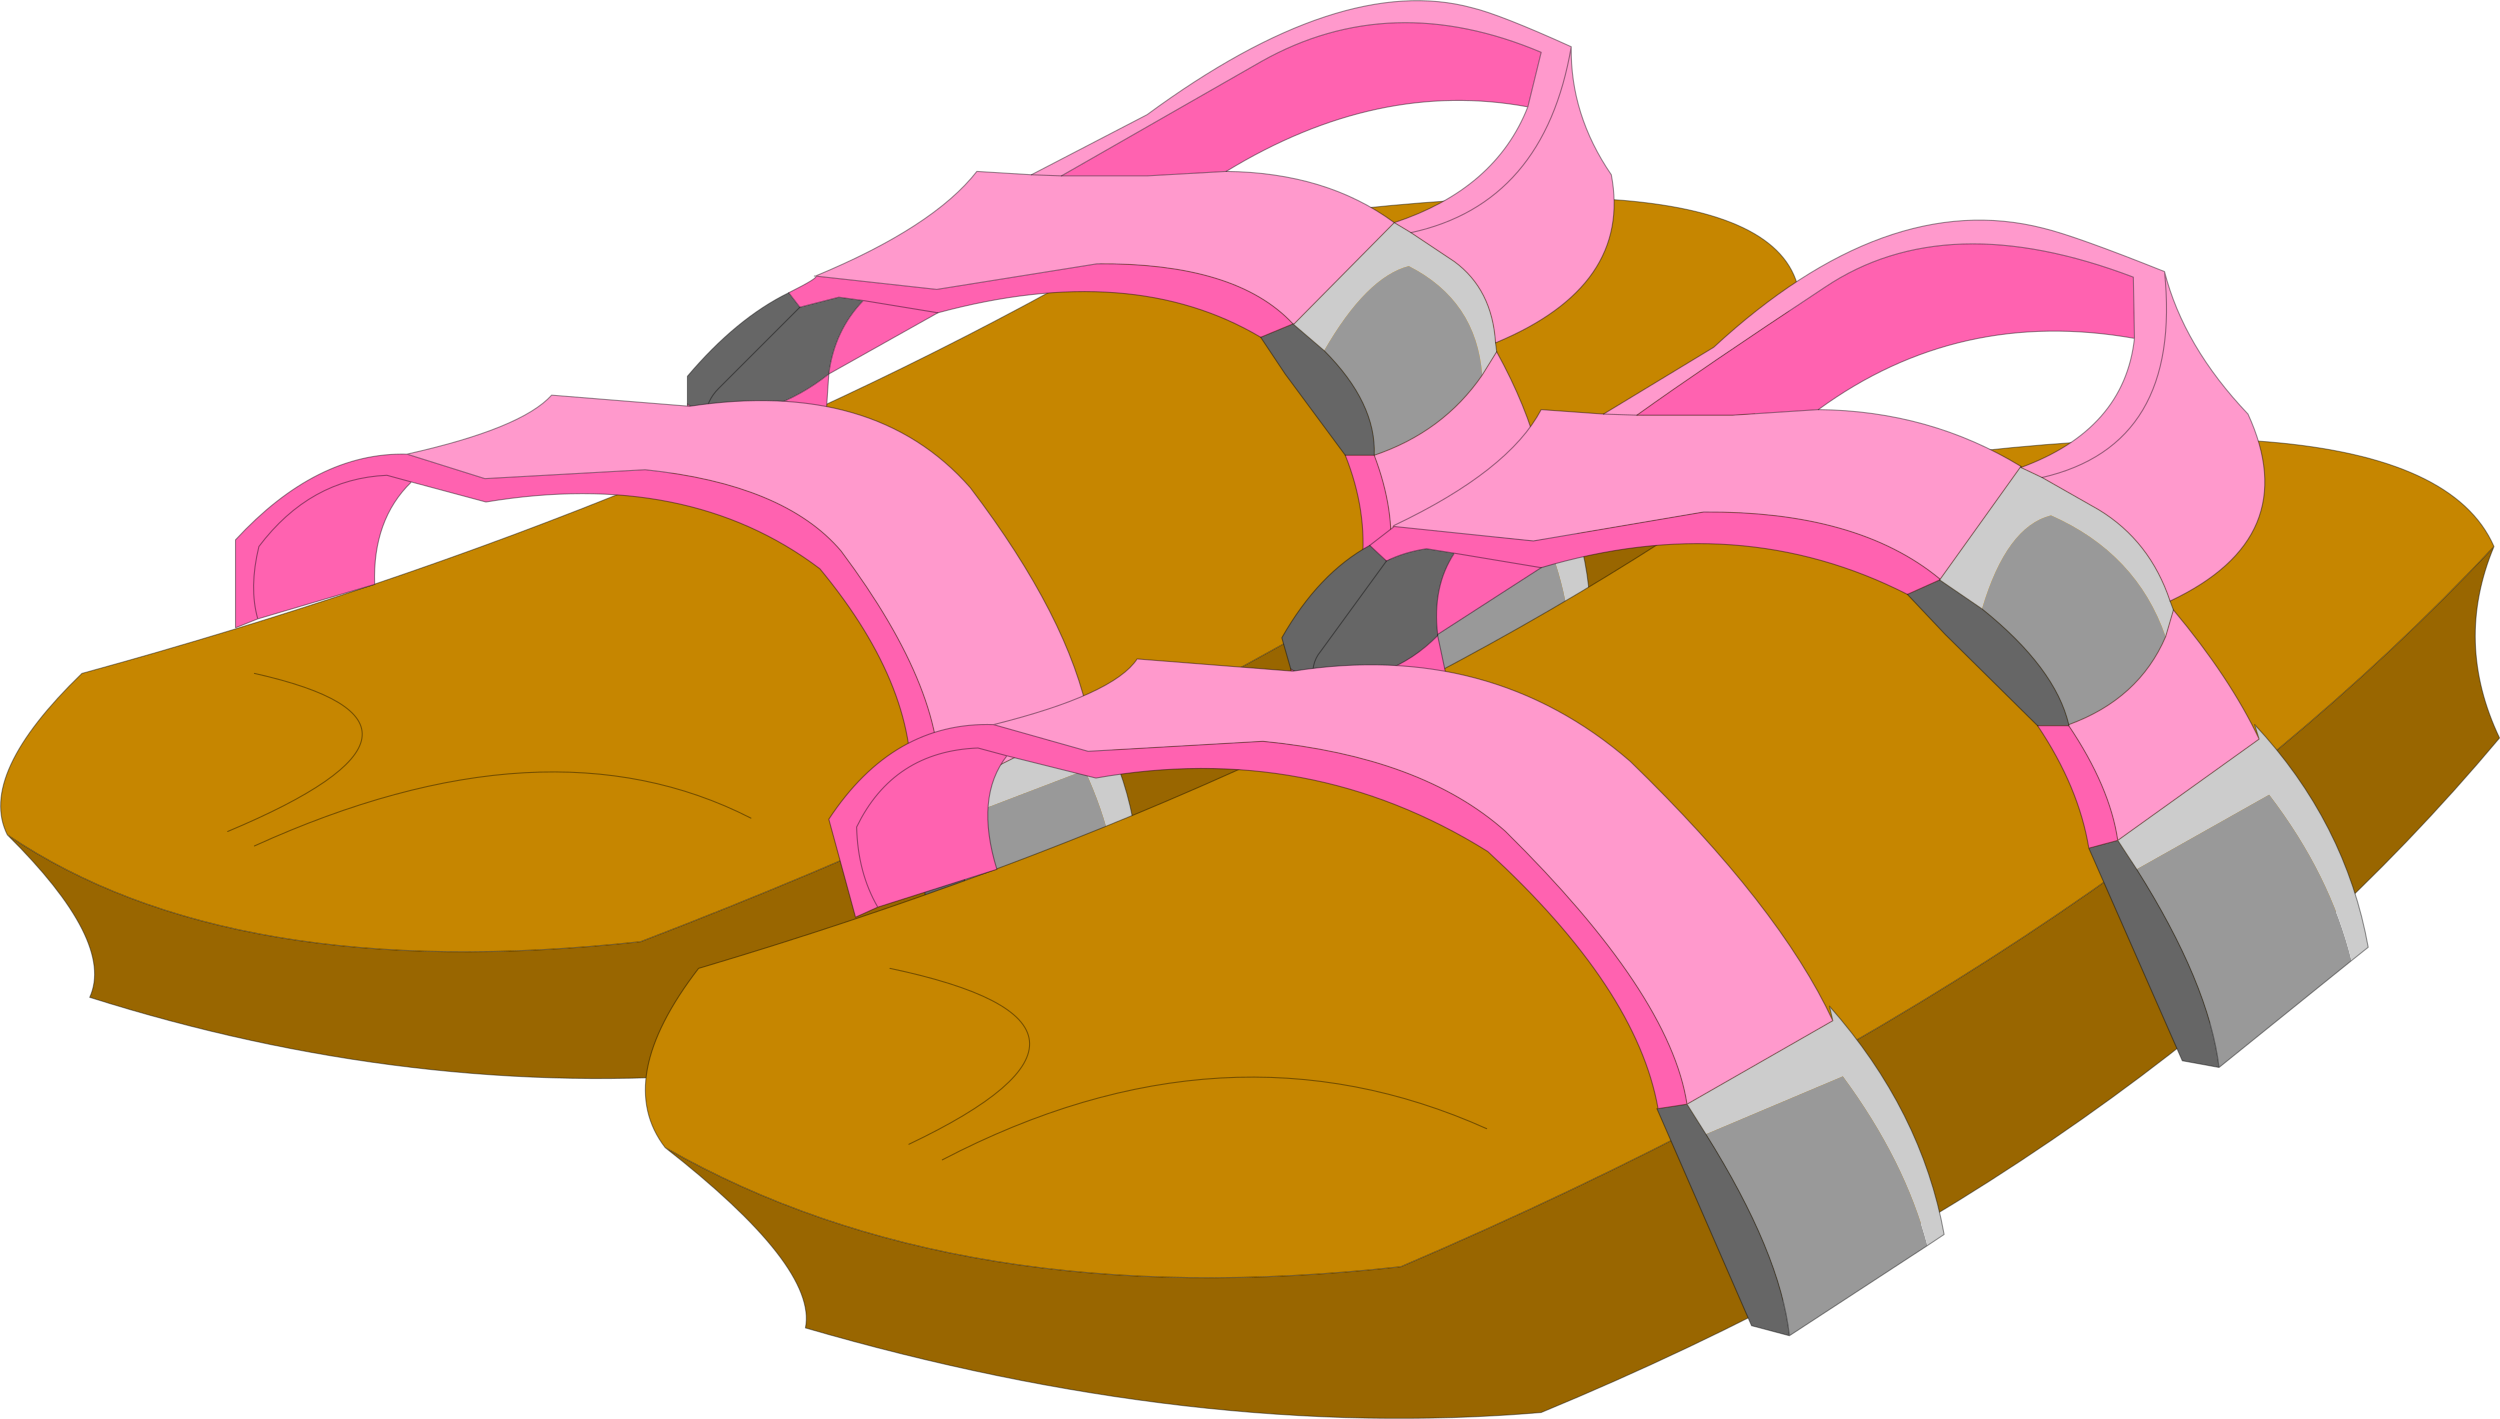 <?xml version="1.0" encoding="UTF-8"?>
<svg version="1.1" viewBox="0 0 112.3 63.734" xmlns="http://www.w3.org/2000/svg" xmlns:cc="http://creativecommons.org/ns#" xmlns:dc="http://purl.org/dc/elements/1.1/" xmlns:rdf="http://www.w3.org/1999/02/22-rdf-syntax-ns#" xmlns:xlink="http://www.w3.org/1999/xlink">
<g transform="translate(-218.82 -168.1)">
<use transform="translate(218.85,168.15)" width="112.25" height="63.65" xlink:href="#a"/>
</g>
<defs>
<g id="a" transform="translate(-218.85,-168.15)">
<path d="m299.65 181.3q-2.65 3.9-1.85 7.75-19.1 17.2-46.15 27.25-14.25 1.2-28.8-3.4 1.15-2.5-3.7-7.3 10.05 6.8 28.45 4.8 31.55-12.1 52.05-29.1" fill="#960" fill-rule="evenodd"/>
<path d="m219.15 205.6q-1.35-2.7 3.35-7.25 26.85-7.35 47.75-19.55 28.25-4.65 29.4 2.5-20.5 17-52.05 29.1-18.4 2-28.45-4.8m33.4-0.75q-9.2-4.7-22.3 1.25 13.1-5.95 22.3-1.25m-23.5 0.6q11.45-4.8 1.2-7.1 10.25 2.3-1.2 7.1" fill="#c68600" fill-rule="evenodd"/>
<path d="m299.65 181.3q-2.65 3.9-1.85 7.75-19.1 17.2-46.15 27.25-14.25 1.2-28.8-3.4 1.15-2.5-3.7-7.3-1.35-2.7 3.35-7.25 26.85-7.35 47.75-19.55 28.25-4.65 29.4 2.5-20.5 17-52.05 29.1-18.4 2-28.45-4.8m11.1-7.25q10.25 2.3-1.2 7.1m1.2 0.65q13.1-5.95 22.3-1.25" fill="none" stroke="#000" stroke-linecap="round" stroke-linejoin="round" stroke-opacity=".4" stroke-width=".05"/>
<path d="m289.4 198.05-6.6 4.35q0.55-3.4-1.1-8.05l6.15-3q1.6 3.25 1.55 6.7m-11.1-14.2q1.9-3.3 3.8-3.8 3.05 1.55 3.3 4.9-1.75 2.55-4.85 3.6 0.1-2.35-2.25-4.7" fill="#999" fill-rule="evenodd"/>
<path d="m254.75 181.9 1.75-0.45 1.1 0.15q-1.3 1.35-1.55 3.3-2.45 1.95-5.55 1.95 0.05-0.75 0.6-1.3l3.65-3.65-3.65 3.65q-0.55 0.55-0.6 1.3l-0.8-0.6v-1.25q2.2-2.6 4.55-3.75l0.5 0.65m28.05 20.5-1.4-0.3-1.4-8.6 1.25-0.3 0.45 1.15q1.65 4.65 1.1 8.05m-3.55-13.85-2.7-3.65-1.1-1.65 1.45-0.6 1.4 1.2q2.35 2.35 2.25 4.7h-1.3" fill="#666" fill-rule="evenodd"/>
<path d="m255.45 180.5h-0.05 0.05m21.5 2.15h-0.05 0.05" fill="#c30" fill-rule="evenodd"/>
<path d="m286 183.5 0.05 0.4-0.65 1.05q-0.25-3.35-3.3-4.9-1.9 0.5-3.8 3.8l-1.4-1.2h0.05l4.5-4.55 0.75 0.45 1.95 1.3q1.7 1.25 1.85 3.65m2.05 5.6v-0.55q2.6 3.95 2.15 8.95l-0.8 0.55q0.05-3.45-1.55-6.7l-6.15 3-0.45-1.15 6.8-4.1" fill="#ccc" fill-rule="evenodd"/>
<path d="m255.45 180.5q5.3-2.2 7.25-4.7l2.45 0.15 5.2-2.7q8.7-6.4 14.6-4.8 1.25 0.3 4.45 1.75-0.05 3.05 1.8 5.75 0.95 5-5.2 7.55-0.15-2.4-1.85-3.65l-1.95-1.3-0.75-0.45q4.55-1.5 6-5.2l0.6-2.45q-6.75-2.85-12.55 0.4l-9 5.15h3.85l3.55-0.2q4.5 0.05 7.55 2.3l-4.5 4.55h-0.05q-2.55-2.75-8.8-2.7l-7.2 1.15-5.45-0.6m30.6 3.4q1.35 2.45 1.9 4.65l0.1 0.55-6.8 4.1q0.25-2.15-0.7-4.65 3.1-1.05 4.85-3.6l0.65-1.05m3.35-13.7q-1.2 7.05-7.2 8.35 6-1.3 7.2-8.35m-22.9 5.8-1.35-0.05 1.35 0.05" fill="#f9c" fill-rule="evenodd"/>
<path d="m256.05 184.9q0.25-1.95 1.55-3.3l-1.1-0.15-1.75 0.45-0.5-0.65q1.4-0.7 1.2-0.75l5.45 0.6 7.2-1.15q6.25-0.05 8.8 2.7l-1.45 0.6q-5.8-3.45-14.5-1.1l-4.9 2.75-0.1 1.5-5.25 2.1-1 0.5v-2.75l0.8 0.6q3.1 0 5.55-1.95m1.55-3.3 3.35 0.55-3.35-0.55m22.4 11.9q0.25-2.45-0.75-4.95h1.3q0.95 2.5 0.7 4.65l-1.25 0.3m-29.5-6.65 0.2 1.65-0.2-1.65m36.95-13.95q-6.75-1.25-13.55 2.9l-3.55 0.2h-3.85l9-5.15q5.8-3.25 12.55-0.4l-0.6 2.45" fill="#ff62b0" fill-rule="evenodd"/>
<path d="m256.05 184.9q0.25-1.95 1.55-3.3l-1.1-0.15-1.75 0.45-3.65 3.65q-0.55 0.55-0.6 1.3m10.45-4.7-3.35-0.55m-2.15-1.1h-0.05 0.05q5.3-2.2 7.25-4.7l2.45 0.15 1.35 0.05h3.85l3.55-0.2q4.5 0.05 7.55 2.3l0.75 0.45 1.95 1.3q1.7 1.25 1.85 3.65l0.05 0.4q1.35 2.45 1.9 4.65l0.1 0.55v-0.55q2.6 3.95 2.15 8.95l-0.8 0.55-6.6 4.35-1.4-0.3-1.4-8.6q0.25-2.45-0.75-4.95l-2.7-3.65-1.1-1.65q-5.8-3.45-14.5-1.1m-6.7-0.9q1.4-0.7 1.2-0.75m21.45 2.15q-2.55-2.75-8.8-2.7l-7.2 1.15-5.45-0.6m-4.75 8-0.2-1.65m-0.8-0.6v2.75l1-0.5 5.25-2.1 0.1-1.5m-6.35 1.35v-1.25q2.2-2.6 4.55-3.75m22.65 1.4 1.4 1.2m2.95 9.35-1.25 0.3m1.25-0.3 0.45 1.15q1.65 4.65 1.1 8.05m-2.25-13.85q0.95 2.5 0.7 4.65l6.8-4.1m-7.5-0.55q0.1-2.35-2.25-4.7" fill="none" stroke="#000" stroke-linecap="round" stroke-linejoin="round" stroke-opacity=".4" stroke-width=".05"/>
<path d="m250.5 186.85q3.1 0 5.55-1.95l4.9-2.75m-6.7-0.9 0.5 0.65m10.4-5.95 5.2-2.7q8.7-6.4 14.6-4.8 1.25 0.3 4.45 1.75-0.05 3.05 1.8 5.75 0.95 5-5.2 7.55m-35.5 3.35-0.8-0.6m31.75-8.15q4.55-1.5 6-5.2-6.75-1.25-13.55 2.9m7.55 2.3-4.5 4.55h-0.05l-1.45 0.6m9.95 1.7 0.65-1.05m-3.85-5.35q6-1.3 7.2-8.35m-22.9 5.8 9-5.15q5.8-3.25 12.55-0.4l-0.6 2.45m-6.9 15.65h-1.3m6.15-3.6q-1.75 2.55-4.85 3.6" fill="none" stroke="#000" stroke-linecap="round" stroke-linejoin="round" stroke-opacity=".4" stroke-width=".05"/>
<path d="m269.1 209.55-6.6 3.65q0.55-3.35-1.1-8.15l6.15-2.35q1.6 3.45 1.55 6.85" fill="#999" fill-rule="evenodd"/>
<path d="m259.7 204.05 1.25-0.2 0.45 1.2q1.65 4.8 1.1 8.15l-1.4-0.4-1.4-8.75" fill="#666" fill-rule="evenodd"/>
<path d="m267.75 200.45v-0.55q2.6 4.25 2.15 9.2l-0.8 0.45q0.05-3.4-1.55-6.85l-6.15 2.35-0.45-1.2 6.8-3.4" fill="#ccc" fill-rule="evenodd"/>
<path d="m260.95 203.85q0.55-4.45-4.35-11-2.55-3-8.8-3.65l-7.2 0.4-3.5-1.1q5.15-1.15 6.5-2.65l6.2 0.5q8.3-1.25 12.6 3.65 4.45 5.85 5.35 10.45l-6.8 3.4" fill="#f9c" fill-rule="evenodd"/>
<path d="m237.3 189.75-1.1-0.3q-3.45 0.15-5.75 3.2-0.45 1.85-0.05 3.25-0.4-1.4 0.05-3.25 2.3-3.05 5.75-3.2l1.1 0.3q-1.75 1.7-1.65 4.6l-5.25 1.55-1 0.4v-3.95q3.65-3.95 7.7-3.85l3.5 1.1 7.2-0.4q6.25 0.65 8.8 3.65 4.9 6.55 4.35 11l-1.25 0.2q0.5-4.9-4.05-10.4-5.95-4.5-15-3l-3.35-0.9" fill="#ff62b0" fill-rule="evenodd"/>
<path d="m230.4 195.9q-0.4-1.4 0.05-3.25 2.3-3.05 5.75-3.2l1.1 0.3 3.35 0.9q9.05-1.5 15 3 4.55 5.5 4.05 10.4l1.25-0.2q0.55-4.45-4.35-11-2.55-3-8.8-3.65l-7.2 0.4-3.5-1.1q-4.05-0.1-7.7 3.85v3.95l1-0.4 5.25-1.55q-0.1-2.9 1.65-4.6m-0.2-1.25q5.15-1.15 6.5-2.65l6.2 0.5q8.3-1.25 12.6 3.65 4.45 5.85 5.35 10.45v-0.55q2.6 4.25 2.15 9.2l-0.8 0.45-6.6 3.65-1.4-0.4-1.4-8.75m1.7 1q1.65 4.8 1.1 8.15m-1.55-9.35 0.45 1.2m6.35-4.6-6.8 3.4" fill="none" stroke="#000" stroke-linecap="round" stroke-linejoin="round" stroke-opacity=".4" stroke-width=".05"/>
<path d="m330.85 192.65q-1.8 4.3 0.25 8.6-16 19.1-43.05 30.3-15.5 1.3-33.05-3.8 0.55-2.75-6.3-8.1 13.2 7.55 33.05 5.35 31.4-13.45 49.1-32.35" fill="#960" fill-rule="evenodd"/>
<path d="m248.7 219.65q-2.35-3.05 1.5-8.05 27.6-8.2 47.15-21.75 30-5.2 33.5 2.8-17.7 18.9-49.1 32.35-19.85 2.2-33.05-5.35m36.9-0.85q-11.7-5.25-24.45 1.4 12.75-6.65 24.45-1.4m-25.95 0.7q11.25-5.35-0.85-7.9 12.1 2.55 0.85 7.9" fill="#c68600" fill-rule="evenodd"/>
<path d="m330.85 192.65q-1.8 4.3 0.25 8.6-16 19.1-43.05 30.3-15.5 1.3-33.05-3.8 0.55-2.75-6.3-8.1-2.35-3.05 1.5-8.05 27.6-8.2 47.15-21.75 30-5.2 33.5 2.8-17.7 18.9-49.1 32.35-19.85 2.2-33.05-5.35m10.1-8.05q12.1 2.55 0.85 7.9m1.5 0.7q12.75-6.65 24.45-1.4" fill="none" stroke="#000" stroke-linecap="round" stroke-linejoin="round" stroke-opacity=".4" stroke-width=".05"/>
<path d="m324.45 211.25-5.95 4.8q-0.45-3.75-3.7-8.9l5.95-3.35q2.75 3.6 3.7 7.45m-16.6-15.8q1.1-3.7 3.1-4.2 3.85 1.7 5.15 5.45-1.2 2.8-4.35 3.95-0.6-2.55-3.9-5.2" fill="#999" fill-rule="evenodd"/>
<path d="m318.5 216.05-1.65-0.3-4.2-9.55 1.3-0.35 0.85 1.3q3.25 5.15 3.7 8.9m-8.15-15.35-4.15-4.1-1.7-1.8 1.45-0.65 1.9 1.3q3.3 2.65 3.9 5.2v0.05h-1.4m-26.95-4.1v0.05q-2.1 2.15-5.55 2.15-0.2-0.85 0.3-1.45l2.95-4.05-2.95 4.05q-0.5 0.6-0.3 1.45l-1.05-0.65-0.4-1.4q1.65-2.9 3.95-4.15l0.75 0.7q0.8-0.4 1.8-0.55l1.25 0.2q-1 1.5-0.75 3.65" fill="#666" fill-rule="evenodd"/>
<path d="m281.45 191.75h-0.05l0.05-0.05v0.05" fill="#c30" fill-rule="evenodd"/>
<path d="m320.3 201.3-0.2-0.65q4.1 4.4 5.1 10l-0.75 0.6q-0.95-3.85-3.7-7.45l-5.95 3.35-0.85-1.3 6.35-4.55m-4-6.2 0.15 0.4-0.35 1.2q-1.3-3.75-5.15-5.45-2 0.5-3.1 4.2l-1.9-1.3 3.65-5.1v0.05l0.95 0.45 2.55 1.45q2.3 1.4 3.2 4.1" fill="#ccc" fill-rule="evenodd"/>
<path d="m281.45 191.7q5.15-2.45 6.6-5.2l2.8 0.2 4.95-3q7.75-7.15 14.8-5.35 1.45 0.35 5.45 1.95 0.85 3.35 3.75 6.4 2.55 5.55-3.5 8.4-0.9-2.7-3.2-4.1l-2.55-1.45-0.95-0.45q4.65-1.7 5.1-5.8l-0.05-2.75q-8.4-3.2-13.85 0.45-5.45 3.6-8.45 5.75h4.3l3.85-0.25q5 0.05 9.1 2.55l-3.65 5.1v-0.05q-3.7-3.05-10.6-3l-7.65 1.3-6.25-0.65v-0.05m35 3.8q2.55 3.05 3.85 5.8l-6.35 4.55q-0.35-2.4-2.2-5.15v-0.05q3.15-1.15 4.35-3.95l0.35-1.2m-25.6-8.8 1.5 0.05-1.5-0.05m25.2-6.4q0.8 7.8-5.5 9.25 6.3-1.45 5.5-9.25" fill="#f9c" fill-rule="evenodd"/>
<path d="m312.65 206.2q-0.45-2.75-2.3-5.5h1.4q1.85 2.75 2.2 5.15l-1.3 0.35m-8.15-11.4q-7.55-3.85-16.45-1.2l-4.65 3q-0.25-2.15 0.75-3.65l-1.25-0.2q-1 0.15-1.8 0.55l-0.75-0.7 1.1-0.85 6.25 0.65 7.65-1.3q6.9-0.05 10.6 3v0.05l-1.45 0.65m-21.1 1.85 0.35 1.65-5.2 2.3-0.95 0.55-0.8-3 1.05 0.65q3.45 0 5.55-2.15m4.65-3.05-3.9-0.65 3.9 0.65m12.45-7.1-3.85 0.25h-4.3q3-2.15 8.45-5.75 5.45-3.65 13.85-0.45l0.05 2.75q-7.9-1.4-14.2 3.2m-22.65 12.3 0.7 1.8-0.7-1.8" fill="#ff62b0" fill-rule="evenodd"/>
<path d="m320.3 201.3-0.2-0.65q4.1 4.4 5.1 10l-0.75 0.6-5.95 4.8-1.65-0.3-4.2-9.55q-0.45-2.75-2.3-5.5l-4.15-4.1-1.7-1.8q-7.55-3.85-16.45-1.2m-4.65 3v0.05l0.35 1.65-5.2 2.3-0.95 0.55-0.8-3-0.4-1.4q1.65-2.9 3.95-4.15l1.1-0.85h-0.05l0.05-0.05q5.15-2.45 6.6-5.2l2.8 0.2m25.45 8.4 0.15 0.4q2.55 3.05 3.85 5.8l-6.35 4.55 0.85 1.3q3.25 5.15 3.7 8.9m-37.4-22.75q0.8-0.4 1.8-0.55l1.25 0.2 3.9 0.65m-6.95-0.3-2.95 4.05q-0.5 0.6-0.3 1.45m28.1-4.65v-0.05q-3.7-3.05-10.6-3l-7.65 1.3-6.25-0.65m10.9-5h4.3l3.85-0.25m-8.15 0.25-1.5-0.05m18.75 2.4 0.95 0.45 2.55 1.45q2.3 1.4 3.2 4.1m-6.7-6.05v0.05m-1.75 6.35-1.9-1.3m3.65-5.1q-4.1-2.5-9.1-2.55m-17.1 10.1q-0.25-2.15 0.75-3.65m27.6 7.7v0.05q1.85 2.75 2.2 5.15l-1.3 0.35m-34.1-5.6-0.7-1.8m33.9 1.85q-0.6-2.55-3.9-5.2" fill="none" stroke="#000" stroke-linecap="round" stroke-linejoin="round" stroke-opacity=".4" stroke-width=".05"/>
<path d="m288.05 193.6-4.65 3m7.45-9.9 4.95-3q7.75-7.15 14.8-5.35 1.45 0.35 5.45 1.95 0.85 3.35 3.75 6.4 2.55 5.55-3.5 8.4m-35.95-2.5 0.75 0.7m-3.25 5.5q3.45 0 5.55-2.15m17.1-10.15q6.3-4.6 14.2-3.2l-0.05-2.75q-8.4-3.2-13.85 0.45-5.45 3.6-8.45 5.75m18.2 2.8q6.3-1.45 5.5-9.25m-6.45 8.8q4.65-1.7 5.1-5.8m-8.75 10.85-1.45 0.65m1.45-0.65 3.65-5.1m6.5 7.65 0.35-1.2m-4.7 5.2h-1.4m-32.5-1.9-1.05-0.65m39.3-1.45q-1.2 2.8-4.35 3.95" fill="none" stroke="#000" stroke-linecap="round" stroke-linejoin="round" stroke-opacity=".4" stroke-width=".05"/>
<path d="m305.4 224.05-6.2 4.05q-0.4-3.7-3.75-9.05l6.15-2.6q2.8 3.8 3.8 7.6" fill="#999" fill-rule="evenodd"/>
<path d="m299.2 228.1-1.7-0.45-4.25-9.75h0.05l1.3-0.2 0.85 1.35q3.35 5.35 3.75 9.05" fill="#666" fill-rule="evenodd"/>
<path d="m301.15 213.95-0.15-0.65q4.15 4.7 5.15 10.25l-0.75 0.5q-1-3.8-3.8-7.6l-6.15 2.6-0.85-1.35 6.55-3.75" fill="#ccc" fill-rule="evenodd"/>
<path d="m263.45 200.65q5.4-1.35 6.45-2.95l7 0.55q8.85-1.4 15.15 4.05 6.7 6.5 9.1 11.65l-6.55 3.75q-0.75-4.95-8.15-12.25-3.75-3.35-10.9-4.05l-7.85 0.45-4.25-1.2" fill="#f9c" fill-rule="evenodd"/>
<path d="m293.3 217.9q-0.95-5.4-7.65-11.55-8-5-17.6-3.3l-4-1q-1.45 1.85-0.45 5.1l-5.35 1.7-1 0.45-1.2-4.4q2.9-4.4 7.4-4.25l4.25 1.2 7.85-0.45q7.15 0.7 10.9 4.05 7.4 7.3 8.15 12.25l-1.3 0.2m-29.25-15.85-1.3-0.35q-3.8 0.15-5.45 3.55 0.05 2.05 0.95 3.6-0.9-1.55-0.95-3.6 1.65-3.4 5.45-3.55l1.3 0.35" fill="#ff62b0" fill-rule="evenodd"/>
<path d="m299.2 228.1-1.7-0.45-4.25-9.75h0.05q-0.95-5.4-7.65-11.55-8-5-17.6-3.3l-4-1q-1.45 1.85-0.45 5.1l-5.35 1.7-1 0.45-1.2-4.4q2.9-4.4 7.4-4.25 5.4-1.35 6.45-2.95l7 0.55q8.85-1.4 15.15 4.05 6.7 6.5 9.1 11.65l-0.15-0.65q4.15 4.7 5.15 10.25l-0.75 0.5-6.2 4.05q-0.4-3.7-3.75-9.05l-0.85-1.35-1.3 0.2m7.85-3.95-6.55 3.75q-0.75-4.95-8.15-12.25-3.75-3.35-10.9-4.05l-7.85 0.45-4.25-1.2m-5.2 8.2q-0.9-1.55-0.95-3.6 1.65-3.4 5.45-3.55l1.3 0.35" fill="none" stroke="#000" stroke-linecap="round" stroke-linejoin="round" stroke-opacity=".4" stroke-width=".05"/>
</g>
</defs>
</svg>
